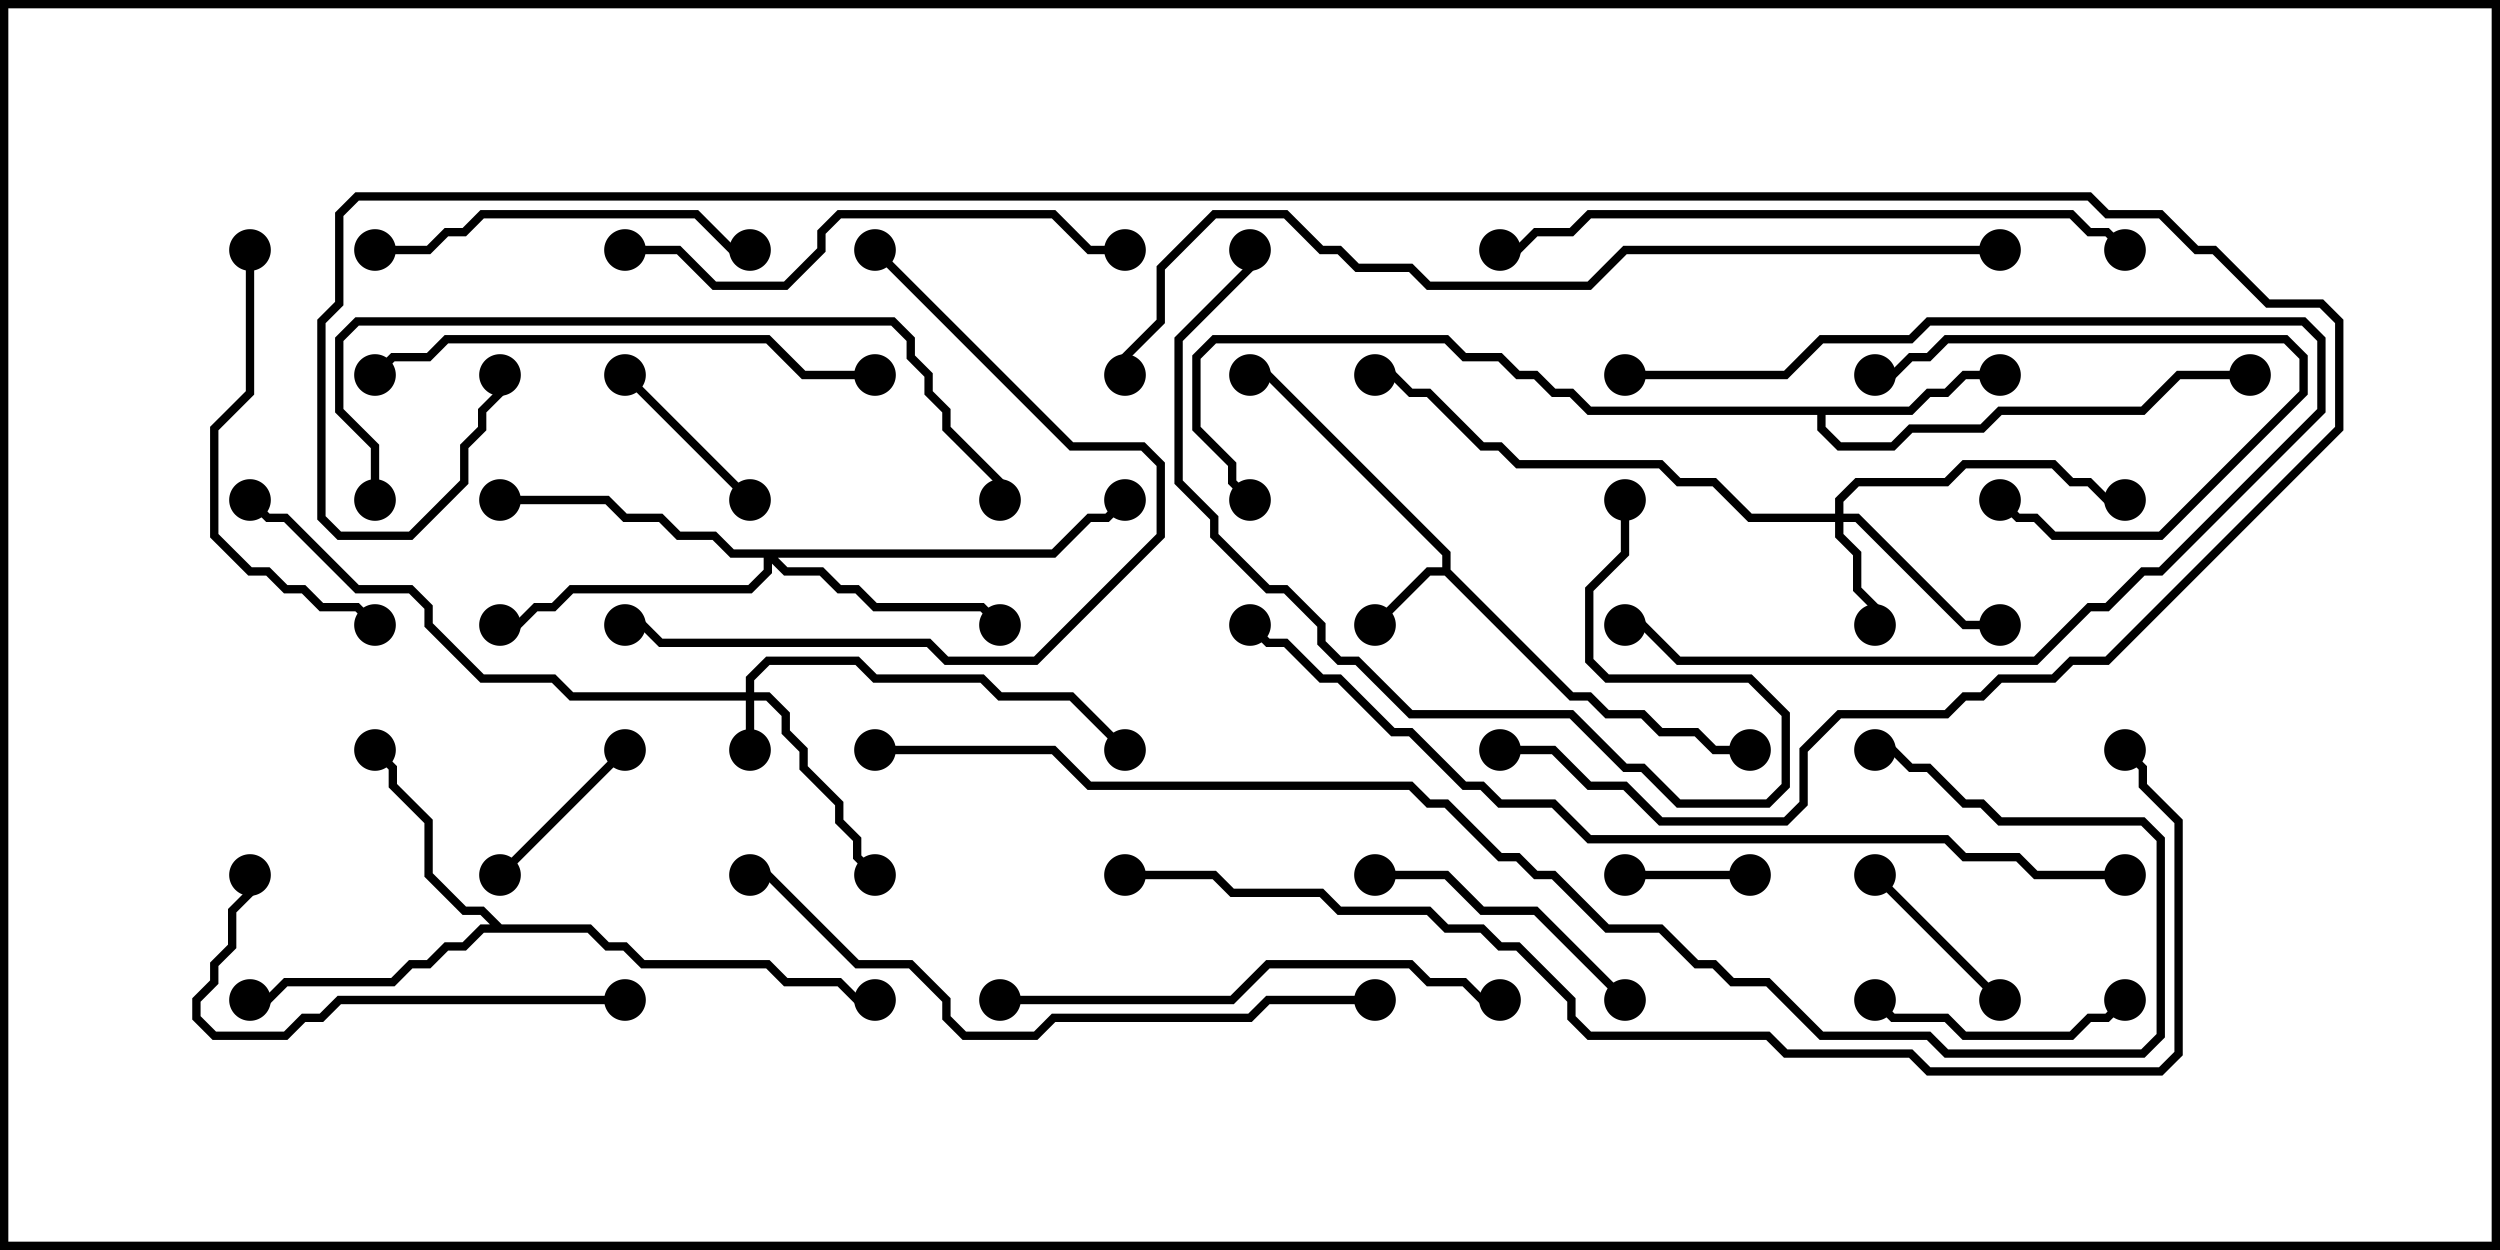 <svg version="1.1" width="30" height="15" xmlns="http://www.w3.org/2000/svg"><path d="M17.307,6.807L17.307,6.664L15.194,4.55L15,4.55L15,4.45L15.235,4.45L17.407,6.622L17.407,6.836L18.878,8.307L19.092,8.307L19.306,8.521L19.735,8.521L19.949,8.736L20.378,8.736L20.592,8.95L21,8.95L21,9.05L20.551,9.05L20.336,8.836L19.908,8.836L19.694,8.621L19.265,8.621L19.051,8.407L18.836,8.407L17.336,6.907L17.164,6.907L16.535,7.535L16.465,7.465L17.122,6.807z" stroke="none"/><path d="M22.908,4.879L23.122,4.664L23.336,4.664L23.551,4.45L24,4.45L24,4.55L23.592,4.55L23.378,4.764L23.164,4.764L22.949,4.979L21.907,4.979L21.907,5.122L22.092,5.307L22.694,5.307L22.908,5.093L23.765,5.093L23.979,4.879L25.694,4.879L26.122,4.45L27,4.45L27,4.55L26.164,4.55L25.735,4.979L24.021,4.979L23.806,5.193L22.949,5.193L22.735,5.407L22.051,5.407L21.807,5.164L21.807,4.979L19.051,4.979L18.836,4.764L18.622,4.764L18.408,4.55L18.194,4.55L17.979,4.336L17.551,4.336L17.336,4.121L14.592,4.121L14.407,4.306L14.407,5.122L14.836,5.551L14.836,5.765L15.035,5.965L14.965,6.035L14.736,5.806L14.736,5.592L14.307,5.164L14.307,4.265L14.551,4.021L17.378,4.021L17.592,4.236L18.021,4.236L18.235,4.45L18.449,4.45L18.664,4.664L18.878,4.664L19.092,4.879z" stroke="none"/><path d="M6.021,11.093L7.092,11.093L7.306,11.307L7.521,11.307L7.735,11.521L9.235,11.521L9.449,11.736L10.092,11.736L10.306,11.95L10.5,11.95L10.5,12.05L10.265,12.05L10.051,11.836L9.408,11.836L9.194,11.621L7.694,11.621L7.479,11.407L7.265,11.407L7.051,11.193L5.806,11.193L5.592,11.407L5.378,11.407L5.164,11.621L4.949,11.621L4.735,11.836L3.449,11.836L3.235,12.05L3,12.05L3,11.95L3.194,11.95L3.408,11.736L4.694,11.736L4.908,11.521L5.122,11.521L5.336,11.307L5.551,11.307L5.765,11.093L5.879,11.093L5.765,10.979L5.551,10.979L5.093,10.521L5.093,9.878L4.664,9.449L4.664,9.235L4.465,9.035L4.535,8.965L4.764,9.194L4.764,9.408L5.193,9.836L5.193,10.479L5.592,10.879L5.806,10.879z" stroke="none"/><path d="M8.95,8.307L8.95,8.122L9.194,7.879L10.306,7.879L10.521,8.093L11.806,8.093L12.021,8.307L12.878,8.307L13.535,8.965L13.465,9.035L12.836,8.407L11.979,8.407L11.765,8.193L10.479,8.193L10.265,7.979L9.235,7.979L9.05,8.164L9.05,8.307L9.235,8.307L9.479,8.551L9.479,8.765L9.693,8.979L9.693,9.194L10.121,9.622L10.121,9.836L10.336,10.051L10.336,10.265L10.535,10.465L10.465,10.535L10.236,10.306L10.236,10.092L10.021,9.878L10.021,9.664L9.593,9.235L9.593,9.021L9.379,8.806L9.379,8.592L9.194,8.407L9.05,8.407L9.05,9L8.95,9L8.95,8.407L6.836,8.407L6.622,8.193L5.765,8.193L5.093,7.521L5.093,7.306L4.908,7.121L4.265,7.121L3.408,6.264L3.194,6.264L2.965,6.035L3.035,5.965L3.235,6.164L3.449,6.164L4.306,7.021L4.949,7.021L5.193,7.265L5.193,7.479L5.806,8.093L6.664,8.093L6.878,8.307z" stroke="none"/><path d="M22.021,6.164L22.021,5.979L22.265,5.736L23.336,5.736L23.551,5.521L24.664,5.521L24.878,5.736L25.092,5.736L25.306,5.95L25.5,5.95L25.5,6.05L25.265,6.05L25.051,5.836L24.836,5.836L24.622,5.621L23.592,5.621L23.378,5.836L22.306,5.836L22.121,6.021L22.121,6.164L22.306,6.164L23.592,7.45L24,7.45L24,7.55L23.551,7.55L22.265,6.264L22.121,6.264L22.121,6.408L22.336,6.622L22.336,7.051L22.55,7.265L22.55,7.5L22.45,7.5L22.45,7.306L22.236,7.092L22.236,6.664L22.021,6.449L22.021,6.264L20.979,6.264L20.551,5.836L20.122,5.836L19.908,5.621L18.194,5.621L17.979,5.407L17.765,5.407L17.122,4.764L16.908,4.764L16.694,4.55L16.5,4.55L16.5,4.45L16.735,4.45L16.949,4.664L17.164,4.664L17.806,5.307L18.021,5.307L18.235,5.521L19.949,5.521L20.164,5.736L20.592,5.736L21.021,6.164z" stroke="none"/><path d="M12.622,6.593L13.051,6.164L13.265,6.164L13.465,5.965L13.535,6.035L13.306,6.264L13.092,6.264L12.664,6.693L9.335,6.693L9.449,6.807L9.878,6.807L10.092,7.021L10.306,7.021L10.521,7.236L11.806,7.236L12.035,7.465L11.965,7.535L11.765,7.336L10.479,7.336L10.265,7.121L10.051,7.121L9.836,6.907L9.408,6.907L9.264,6.764L9.264,6.878L9.021,7.121L6.878,7.121L6.664,7.336L6.449,7.336L6.235,7.55L6,7.55L6,7.45L6.194,7.45L6.408,7.236L6.622,7.236L6.836,7.021L8.979,7.021L9.164,6.836L9.164,6.693L8.765,6.693L8.551,6.479L8.122,6.479L7.908,6.264L7.479,6.264L7.265,6.05L6,6.05L6,5.95L7.306,5.95L7.521,6.164L7.949,6.164L8.164,6.379L8.592,6.379L8.806,6.593z" stroke="none"/><path d="M21,10.45L21,10.55L19.5,10.55L19.5,10.45z" stroke="none"/><path d="M6.035,10.535L5.965,10.465L7.465,8.965L7.535,9.035z" stroke="none"/><path d="M7.465,4.535L7.535,4.465L9.035,5.965L8.965,6.035z" stroke="none"/><path d="M22.5,4.55L22.5,4.45L22.694,4.45L22.908,4.236L23.122,4.236L23.336,4.021L27.449,4.021L27.693,4.265L27.693,4.735L25.949,6.479L24.622,6.479L24.408,6.264L24.194,6.264L23.965,6.035L24.035,5.965L24.235,6.164L24.449,6.164L24.664,6.379L25.908,6.379L27.593,4.694L27.593,4.306L27.408,4.121L23.378,4.121L23.164,4.336L22.949,4.336L22.735,4.55z" stroke="none"/><path d="M24.035,11.965L23.965,12.035L22.465,10.535L22.535,10.465z" stroke="none"/><path d="M19.5,4.55L19.5,4.45L21.408,4.45L21.836,4.021L22.908,4.021L23.122,3.807L27.664,3.807L27.907,4.051L27.907,4.949L25.949,6.907L25.735,6.907L25.306,7.336L25.092,7.336L24.449,7.979L20.122,7.979L19.694,7.55L19.5,7.55L19.5,7.45L19.735,7.45L20.164,7.879L24.408,7.879L25.051,7.236L25.265,7.236L25.694,6.807L25.908,6.807L27.807,4.908L27.807,4.092L27.622,3.907L23.164,3.907L22.949,4.121L21.878,4.121L21.449,4.55z" stroke="none"/><path d="M22.465,12.035L22.535,11.965L22.735,12.164L23.378,12.164L23.592,12.379L24.836,12.379L25.051,12.164L25.265,12.164L25.465,11.965L25.535,12.035L25.306,12.264L25.092,12.264L24.878,12.479L23.551,12.479L23.336,12.264L22.694,12.264z" stroke="none"/><path d="M19.535,11.965L19.465,12.035L18.408,10.979L17.765,10.979L17.336,10.55L16.5,10.55L16.5,10.45L17.378,10.45L17.806,10.879L18.449,10.879z" stroke="none"/><path d="M4.5,3.05L4.5,2.95L5.122,2.95L5.336,2.736L5.551,2.736L5.765,2.521L8.378,2.521L8.806,2.95L9,2.95L9,3.05L8.765,3.05L8.336,2.621L5.806,2.621L5.592,2.836L5.378,2.836L5.164,3.05z" stroke="none"/><path d="M2.95,3L3.05,3L3.05,4.735L2.621,5.164L2.621,6.408L3.021,6.807L3.235,6.807L3.449,7.021L3.664,7.021L3.878,7.236L4.306,7.236L4.535,7.465L4.465,7.535L4.265,7.336L3.836,7.336L3.622,7.121L3.408,7.121L3.194,6.907L2.979,6.907L2.521,6.449L2.521,5.122L2.95,4.694z" stroke="none"/><path d="M7.5,11.95L7.5,12.05L4.092,12.05L3.878,12.264L3.664,12.264L3.449,12.479L2.551,12.479L2.307,12.235L2.307,11.979L2.521,11.765L2.521,11.551L2.736,11.336L2.736,10.908L2.95,10.694L2.95,10.5L3.05,10.5L3.05,10.735L2.836,10.949L2.836,11.378L2.621,11.592L2.621,11.806L2.407,12.021L2.407,12.194L2.592,12.379L3.408,12.379L3.622,12.164L3.836,12.164L4.051,11.95z" stroke="none"/><path d="M19.45,6L19.55,6L19.55,6.664L19.121,7.092L19.121,7.908L19.306,8.093L21.021,8.093L21.479,8.551L21.479,9.449L21.235,9.693L20.122,9.693L19.694,9.264L19.479,9.264L18.836,8.621L16.908,8.621L16.265,7.979L16.051,7.979L15.807,7.735L15.807,7.521L15.408,7.121L15.194,7.121L14.521,6.449L14.521,6.235L14.093,5.806L14.093,4.051L14.95,3.194L14.95,3L15.05,3L15.05,3.235L14.193,4.092L14.193,5.765L14.621,6.194L14.621,6.408L15.235,7.021L15.449,7.021L15.907,7.479L15.907,7.694L16.092,7.879L16.306,7.879L16.949,8.521L18.878,8.521L19.521,9.164L19.735,9.164L20.164,9.593L21.194,9.593L21.379,9.408L21.379,8.592L20.979,8.193L19.265,8.193L19.021,7.949L19.021,7.051L19.45,6.622z" stroke="none"/><path d="M10.465,3.035L10.535,2.965L12.878,5.307L13.735,5.307L13.979,5.551L13.979,6.449L12.449,7.979L11.336,7.979L11.122,7.764L7.908,7.764L7.694,7.55L7.5,7.55L7.5,7.45L7.735,7.45L7.949,7.664L11.164,7.664L11.378,7.879L12.408,7.879L13.879,6.408L13.879,5.592L13.694,5.407L12.836,5.407z" stroke="none"/><path d="M4.535,4.535L4.465,4.465L4.694,4.236L5.122,4.236L5.336,4.021L9.235,4.021L9.664,4.45L10.5,4.45L10.5,4.55L9.622,4.55L9.194,4.121L5.378,4.121L5.164,4.336L4.735,4.336z" stroke="none"/><path d="M7.5,3.05L7.5,2.95L8.164,2.95L8.592,3.379L9.408,3.379L9.807,2.979L9.807,2.765L10.051,2.521L12.664,2.521L13.092,2.95L13.5,2.95L13.5,3.05L13.051,3.05L12.622,2.621L10.092,2.621L9.907,2.806L9.907,3.021L9.449,3.479L8.551,3.479L8.122,3.05z" stroke="none"/><path d="M12,12.05L12,11.95L14.765,11.95L15.194,11.521L16.949,11.521L17.164,11.736L17.592,11.736L17.806,11.95L18,11.95L18,12.05L17.765,12.05L17.551,11.836L17.122,11.836L16.908,11.621L15.235,11.621L14.806,12.05z" stroke="none"/><path d="M4.55,6L4.45,6L4.45,5.378L4.021,4.949L4.021,4.051L4.265,3.807L10.735,3.807L10.979,4.051L10.979,4.265L11.193,4.479L11.193,4.694L11.407,4.908L11.407,5.122L12.05,5.765L12.05,6L11.95,6L11.95,5.806L11.307,5.164L11.307,4.949L11.093,4.735L11.093,4.521L10.879,4.306L10.879,4.092L10.694,3.907L4.306,3.907L4.121,4.092L4.121,4.908L4.55,5.336z" stroke="none"/><path d="M25.535,2.965L25.465,3.035L25.265,2.836L25.051,2.836L24.836,2.621L19.092,2.621L18.878,2.836L18.449,2.836L18.235,3.05L18,3.05L18,2.95L18.194,2.95L18.408,2.736L18.836,2.736L19.051,2.521L24.878,2.521L25.092,2.736L25.306,2.736z" stroke="none"/><path d="M16.5,11.95L16.5,12.05L15.235,12.05L15.021,12.264L12.664,12.264L12.449,12.479L11.551,12.479L11.307,12.235L11.307,12.021L10.908,11.621L10.265,11.621L9.194,10.55L9,10.55L9,10.45L9.235,10.45L10.306,11.521L10.949,11.521L11.407,11.979L11.407,12.194L11.592,12.379L12.408,12.379L12.622,12.164L14.979,12.164L15.194,11.95z" stroke="none"/><path d="M24,2.95L24,3.05L19.521,3.05L19.092,3.479L17.122,3.479L16.908,3.264L16.265,3.264L16.051,3.05L15.836,3.05L15.408,2.621L14.592,2.621L13.979,3.235L13.979,3.878L13.55,4.306L13.55,4.5L13.45,4.5L13.45,4.265L13.879,3.836L13.879,3.194L14.551,2.521L15.449,2.521L15.878,2.95L16.092,2.95L16.306,3.164L16.949,3.164L17.164,3.379L19.051,3.379L19.479,2.95z" stroke="none"/><path d="M25.5,10.45L25.5,10.55L24.408,10.55L24.194,10.336L23.551,10.336L23.336,10.121L19.051,10.121L18.622,9.693L17.979,9.693L17.765,9.479L17.551,9.479L16.908,8.836L16.694,8.836L16.051,8.193L15.836,8.193L15.408,7.764L15.194,7.764L14.965,7.535L15.035,7.465L15.235,7.664L15.449,7.664L15.878,8.093L16.092,8.093L16.735,8.736L16.949,8.736L17.592,9.379L17.806,9.379L18.021,9.593L18.664,9.593L19.092,10.021L23.378,10.021L23.592,10.236L24.235,10.236L24.449,10.45z" stroke="none"/><path d="M10.5,9.05L10.5,8.95L12.664,8.95L13.092,9.379L16.949,9.379L17.164,9.593L17.378,9.593L18.021,10.236L18.235,10.236L18.449,10.45L18.664,10.45L19.306,11.093L19.949,11.093L20.378,11.521L20.592,11.521L20.806,11.736L21.235,11.736L21.878,12.379L23.164,12.379L23.378,12.593L25.694,12.593L25.879,12.408L25.879,10.092L25.694,9.907L23.979,9.907L23.765,9.693L23.551,9.693L23.122,9.264L22.908,9.264L22.694,9.05L22.5,9.05L22.5,8.95L22.735,8.95L22.949,9.164L23.164,9.164L23.592,9.593L23.806,9.593L24.021,9.807L25.735,9.807L25.979,10.051L25.979,12.449L25.735,12.693L23.336,12.693L23.122,12.479L21.836,12.479L21.194,11.836L20.765,11.836L20.551,11.621L20.336,11.621L19.908,11.193L19.265,11.193L18.622,10.55L18.408,10.55L18.194,10.336L17.979,10.336L17.336,9.693L17.122,9.693L16.908,9.479L13.051,9.479L12.622,9.05z" stroke="none"/><path d="M13.5,10.55L13.5,10.45L14.592,10.45L14.806,10.664L15.878,10.664L16.092,10.879L17.164,10.879L17.378,11.093L17.806,11.093L18.021,11.307L18.235,11.307L18.907,11.979L18.907,12.194L19.092,12.379L21.235,12.379L21.449,12.593L22.949,12.593L23.164,12.807L25.908,12.807L26.093,12.622L26.093,9.878L25.664,9.449L25.664,9.235L25.465,9.035L25.535,8.965L25.764,9.194L25.764,9.408L26.193,9.836L26.193,12.664L25.949,12.907L23.122,12.907L22.908,12.693L21.408,12.693L21.194,12.479L19.051,12.479L18.807,12.235L18.807,12.021L18.194,11.407L17.979,11.407L17.765,11.193L17.336,11.193L17.122,10.979L16.051,10.979L15.836,10.764L14.765,10.764L14.551,10.55z" stroke="none"/><path d="M18,9.05L18,8.95L18.664,8.95L19.092,9.379L19.521,9.379L19.949,9.807L21.408,9.807L21.593,9.622L21.593,8.979L22.051,8.521L23.336,8.521L23.551,8.307L23.765,8.307L23.979,8.093L24.622,8.093L24.836,7.879L25.265,7.879L28.021,5.122L28.021,3.878L27.836,3.693L27.194,3.693L26.551,3.05L26.336,3.05L25.908,2.621L25.265,2.621L25.051,2.407L4.306,2.407L4.121,2.592L4.121,3.664L3.907,3.878L3.907,6.194L4.092,6.379L4.908,6.379L5.521,5.765L5.521,5.336L5.736,5.122L5.736,4.908L5.95,4.694L5.95,4.5L6.05,4.5L6.05,4.735L5.836,4.949L5.836,5.164L5.621,5.378L5.621,5.806L4.949,6.479L4.051,6.479L3.807,6.235L3.807,3.836L4.021,3.622L4.021,2.551L4.265,2.307L25.092,2.307L25.306,2.521L25.949,2.521L26.378,2.95L26.592,2.95L27.235,3.593L27.878,3.593L28.121,3.836L28.121,5.164L25.306,7.979L24.878,7.979L24.664,8.193L24.021,8.193L23.806,8.407L23.592,8.407L23.378,8.621L22.092,8.621L21.693,9.021L21.693,9.664L21.449,9.907L19.908,9.907L19.479,9.479L19.051,9.479L18.622,9.05z" stroke="none"/><circle cx="16.5" cy="7.5" r="0.25" stroke-width="0" fill="#000" /><circle cx="15" cy="4.5" r="0.25" stroke-width="0" fill="#000" /><circle cx="21" cy="9" r="0.25" stroke-width="0" fill="#000" /><circle cx="24" cy="4.5" r="0.25" stroke-width="0" fill="#000" /><circle cx="27" cy="4.5" r="0.25" stroke-width="0" fill="#000" /><circle cx="15" cy="6" r="0.25" stroke-width="0" fill="#000" /><circle cx="4.5" cy="9" r="0.25" stroke-width="0" fill="#000" /><circle cx="3" cy="12" r="0.25" stroke-width="0" fill="#000" /><circle cx="10.5" cy="12" r="0.25" stroke-width="0" fill="#000" /><circle cx="9" cy="9" r="0.25" stroke-width="0" fill="#000" /><circle cx="10.5" cy="10.5" r="0.25" stroke-width="0" fill="#000" /><circle cx="13.5" cy="9" r="0.25" stroke-width="0" fill="#000" /><circle cx="3" cy="6" r="0.25" stroke-width="0" fill="#000" /><circle cx="22.5" cy="7.5" r="0.25" stroke-width="0" fill="#000" /><circle cx="24" cy="7.5" r="0.25" stroke-width="0" fill="#000" /><circle cx="25.5" cy="6" r="0.25" stroke-width="0" fill="#000" /><circle cx="16.5" cy="4.5" r="0.25" stroke-width="0" fill="#000" /><circle cx="12" cy="7.5" r="0.25" stroke-width="0" fill="#000" /><circle cx="6" cy="6" r="0.25" stroke-width="0" fill="#000" /><circle cx="6" cy="7.5" r="0.25" stroke-width="0" fill="#000" /><circle cx="13.5" cy="6" r="0.25" stroke-width="0" fill="#000" /><circle cx="21" cy="10.5" r="0.25" stroke-width="0" fill="#000" /><circle cx="19.5" cy="10.5" r="0.25" stroke-width="0" fill="#000" /><circle cx="6" cy="10.5" r="0.25" stroke-width="0" fill="#000" /><circle cx="7.5" cy="9" r="0.25" stroke-width="0" fill="#000" /><circle cx="7.5" cy="4.5" r="0.25" stroke-width="0" fill="#000" /><circle cx="9" cy="6" r="0.25" stroke-width="0" fill="#000" /><circle cx="22.5" cy="4.5" r="0.25" stroke-width="0" fill="#000" /><circle cx="24" cy="6" r="0.25" stroke-width="0" fill="#000" /><circle cx="24" cy="12" r="0.25" stroke-width="0" fill="#000" /><circle cx="22.5" cy="10.5" r="0.25" stroke-width="0" fill="#000" /><circle cx="19.5" cy="4.5" r="0.25" stroke-width="0" fill="#000" /><circle cx="19.5" cy="7.5" r="0.25" stroke-width="0" fill="#000" /><circle cx="22.5" cy="12" r="0.25" stroke-width="0" fill="#000" /><circle cx="25.5" cy="12" r="0.25" stroke-width="0" fill="#000" /><circle cx="19.5" cy="12" r="0.25" stroke-width="0" fill="#000" /><circle cx="16.5" cy="10.5" r="0.25" stroke-width="0" fill="#000" /><circle cx="4.5" cy="3" r="0.25" stroke-width="0" fill="#000" /><circle cx="9" cy="3" r="0.25" stroke-width="0" fill="#000" /><circle cx="3" cy="3" r="0.25" stroke-width="0" fill="#000" /><circle cx="4.5" cy="7.5" r="0.25" stroke-width="0" fill="#000" /><circle cx="7.5" cy="12" r="0.25" stroke-width="0" fill="#000" /><circle cx="3" cy="10.5" r="0.25" stroke-width="0" fill="#000" /><circle cx="19.5" cy="6" r="0.25" stroke-width="0" fill="#000" /><circle cx="15" cy="3" r="0.25" stroke-width="0" fill="#000" /><circle cx="10.5" cy="3" r="0.25" stroke-width="0" fill="#000" /><circle cx="7.5" cy="7.5" r="0.25" stroke-width="0" fill="#000" /><circle cx="4.5" cy="4.5" r="0.25" stroke-width="0" fill="#000" /><circle cx="10.5" cy="4.5" r="0.25" stroke-width="0" fill="#000" /><circle cx="7.5" cy="3" r="0.25" stroke-width="0" fill="#000" /><circle cx="13.5" cy="3" r="0.25" stroke-width="0" fill="#000" /><circle cx="12" cy="12" r="0.25" stroke-width="0" fill="#000" /><circle cx="18" cy="12" r="0.25" stroke-width="0" fill="#000" /><circle cx="4.5" cy="6" r="0.25" stroke-width="0" fill="#000" /><circle cx="12" cy="6" r="0.25" stroke-width="0" fill="#000" /><circle cx="25.5" cy="3" r="0.25" stroke-width="0" fill="#000" /><circle cx="18" cy="3" r="0.25" stroke-width="0" fill="#000" /><circle cx="16.5" cy="12" r="0.25" stroke-width="0" fill="#000" /><circle cx="9" cy="10.5" r="0.25" stroke-width="0" fill="#000" /><circle cx="24" cy="3" r="0.25" stroke-width="0" fill="#000" /><circle cx="13.5" cy="4.5" r="0.25" stroke-width="0" fill="#000" /><circle cx="25.5" cy="10.5" r="0.25" stroke-width="0" fill="#000" /><circle cx="15" cy="7.5" r="0.25" stroke-width="0" fill="#000" /><circle cx="10.5" cy="9" r="0.25" stroke-width="0" fill="#000" /><circle cx="22.5" cy="9" r="0.25" stroke-width="0" fill="#000" /><circle cx="13.5" cy="10.5" r="0.25" stroke-width="0" fill="#000" /><circle cx="25.5" cy="9" r="0.25" stroke-width="0" fill="#000" /><circle cx="18" cy="9" r="0.25" stroke-width="0" fill="#000" /><circle cx="6" cy="4.5" r="0.25" stroke-width="0" fill="#000" /><rect x="0" y="0" width="30" height="15" stroke-width="0.2" stroke="#000" fill="none" /></svg>